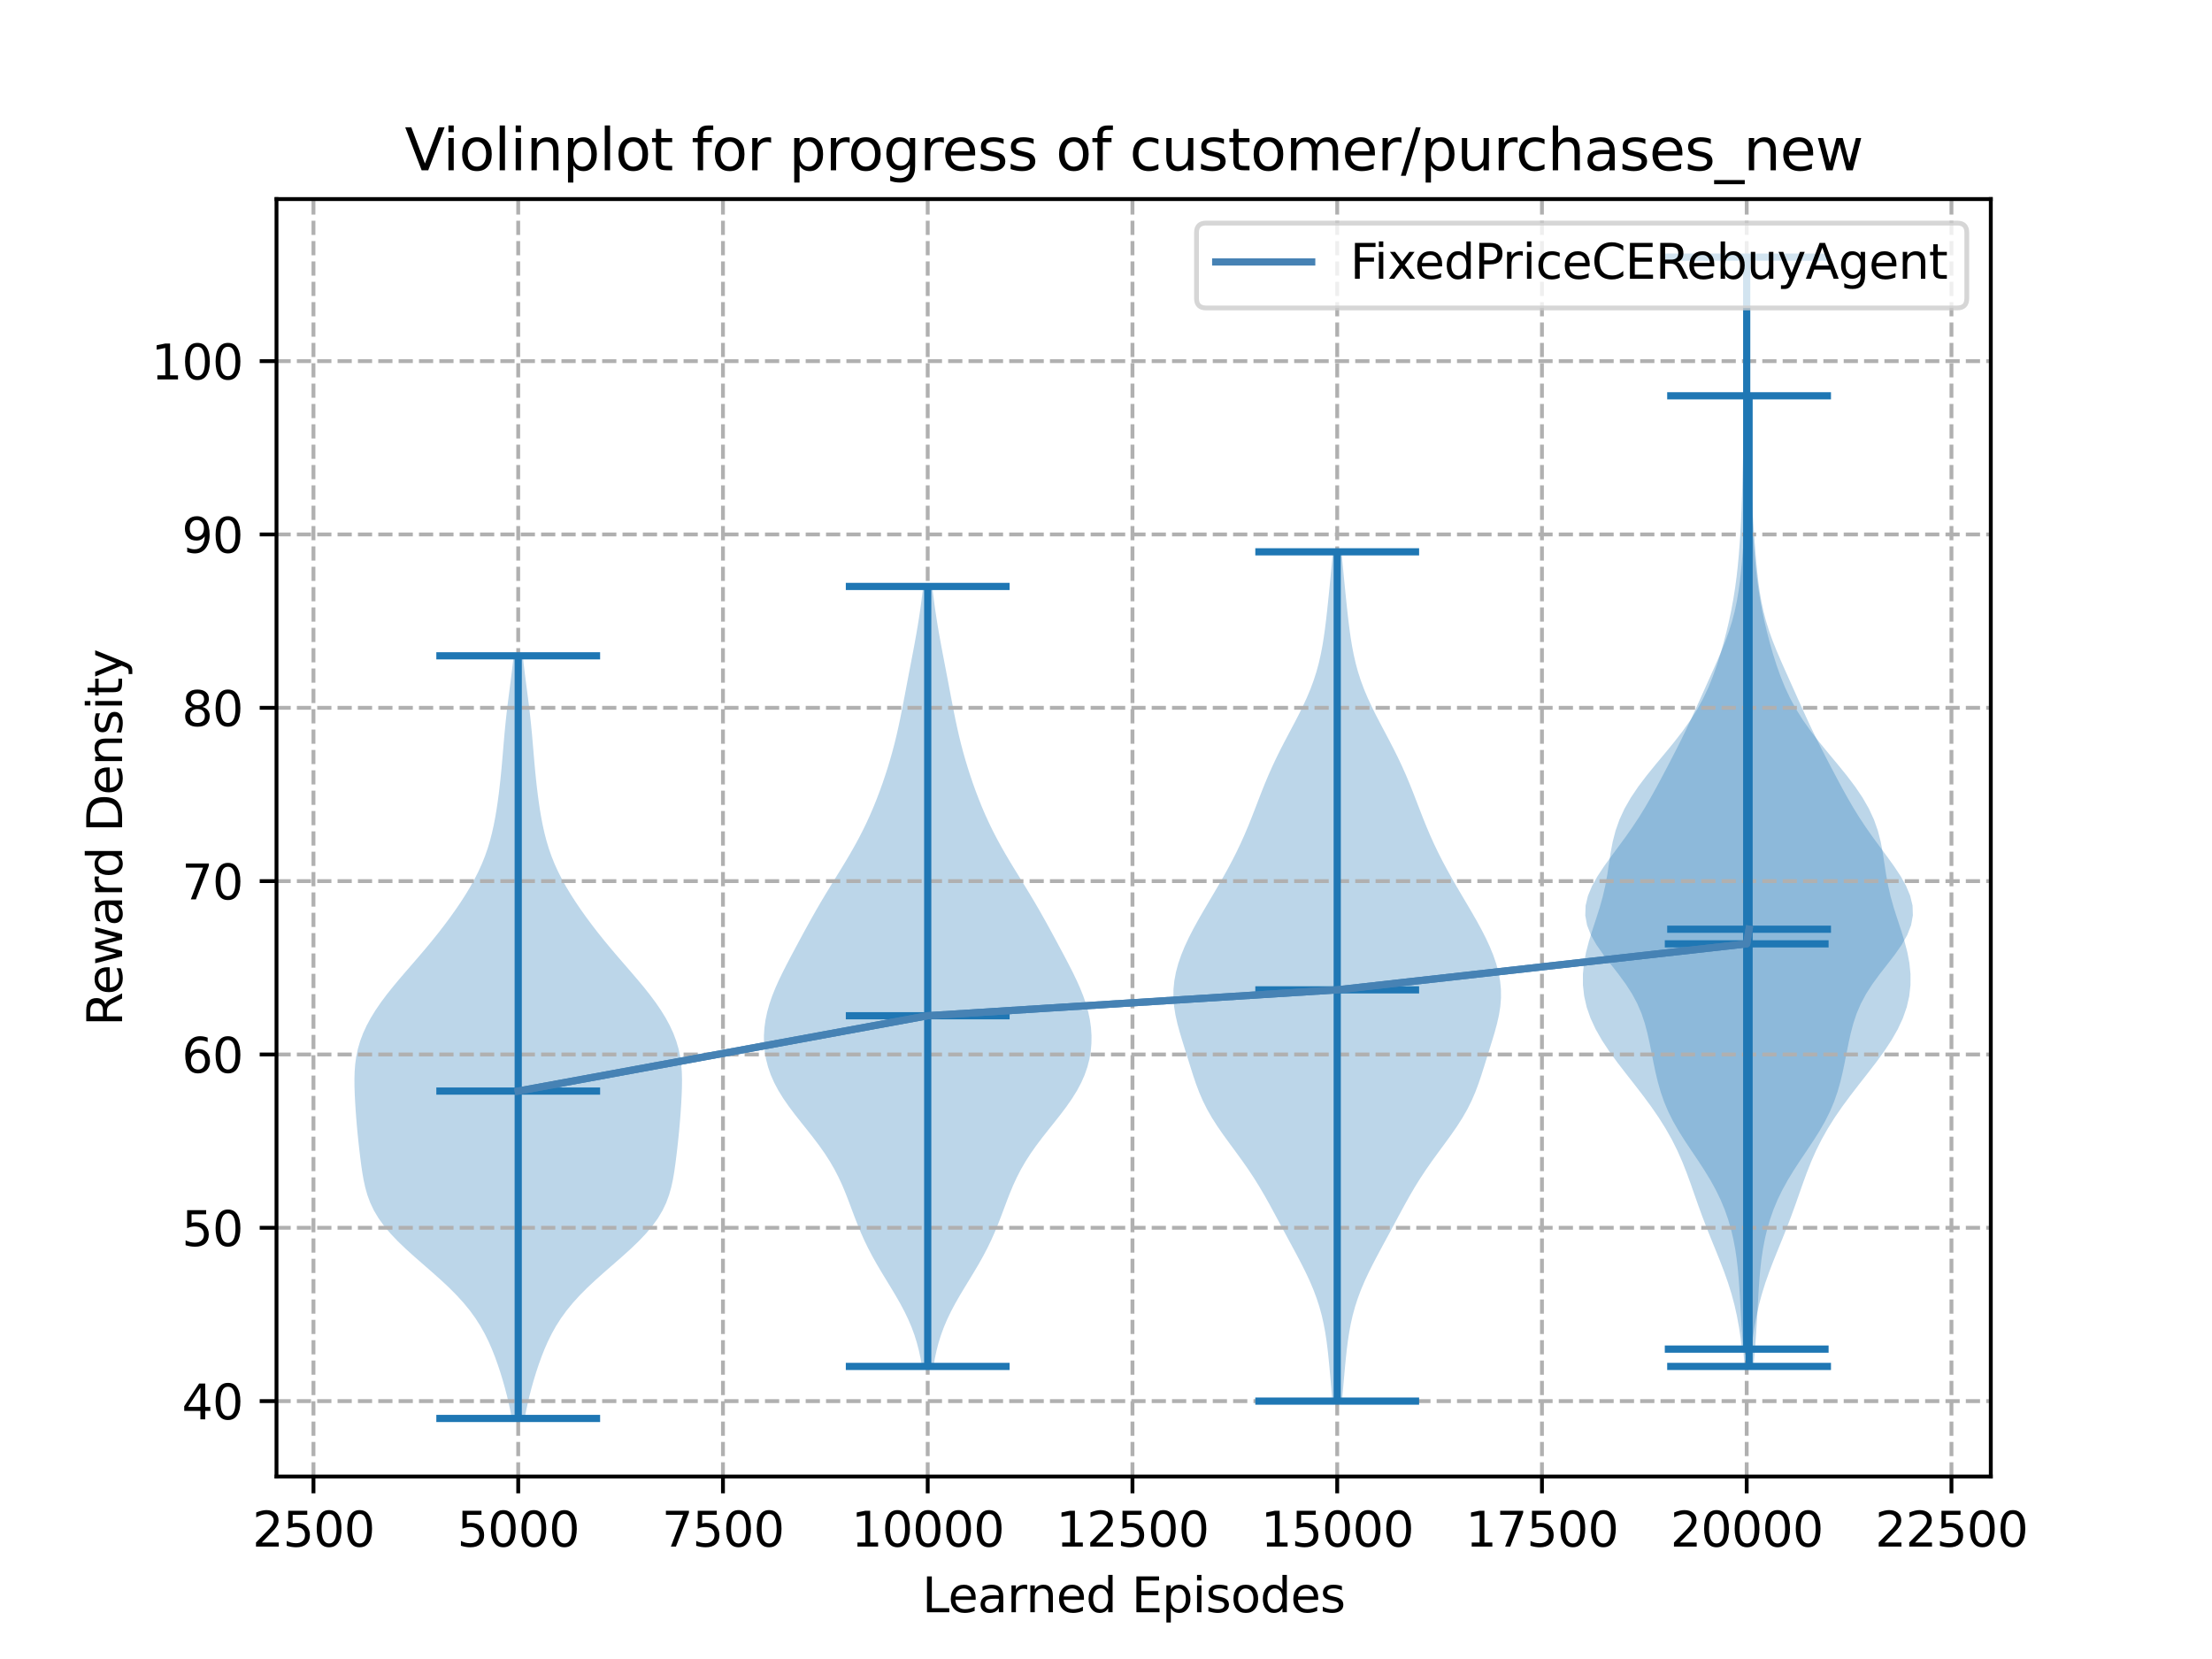 <?xml version="1.0" encoding="utf-8" standalone="no"?>
<!DOCTYPE svg PUBLIC "-//W3C//DTD SVG 1.1//EN"
  "http://www.w3.org/Graphics/SVG/1.1/DTD/svg11.dtd">
<svg xmlns:xlink="http://www.w3.org/1999/xlink" width="460.8pt" height="345.6pt" viewBox="0 0 460.8 345.6" xmlns="http://www.w3.org/2000/svg" version="1.1">
 <defs>
  <style type="text/css">*{stroke-linejoin: round; stroke-linecap: butt}</style>
 </defs>
 <g id="figure_1">
  <g id="patch_1">
   <path d="M 0 345.6 
L 460.8 345.6 
L 460.8 0 
L 0 0 
z
" style="fill: #ffffff"/>
  </g>
  <g id="axes_1">
   <g id="patch_2">
    <path d="M 57.6 307.584 
L 414.72 307.584 
L 414.72 41.472 
L 57.6 41.472 
z
" style="fill: #ffffff"/>
   </g>
   <g id="PolyCollection_1">
    <path d="M 109.295 295.488 
L 106.615 295.488 
L 106.31 293.883 
L 105.966 292.278 
L 105.584 290.674 
L 105.164 289.069 
L 104.709 287.464 
L 104.217 285.859 
L 103.685 284.255 
L 103.107 282.65 
L 102.473 281.045 
L 101.767 279.44 
L 100.974 277.835 
L 100.074 276.231 
L 99.05 274.626 
L 97.887 273.021 
L 96.574 271.416 
L 95.113 269.812 
L 93.514 268.207 
L 91.797 266.602 
L 89.997 264.997 
L 88.156 263.392 
L 86.321 261.788 
L 84.544 260.183 
L 82.872 258.578 
L 81.346 256.973 
L 79.997 255.369 
L 78.844 253.764 
L 77.89 252.159 
L 77.128 250.554 
L 76.534 248.949 
L 76.08 247.345 
L 75.732 245.74 
L 75.456 244.135 
L 75.225 242.53 
L 75.021 240.926 
L 74.832 239.321 
L 74.654 237.716 
L 74.49 236.111 
L 74.34 234.507 
L 74.207 232.902 
L 74.089 231.297 
L 73.988 229.692 
L 73.905 228.087 
L 73.849 226.483 
L 73.833 224.878 
L 73.876 223.273 
L 73.998 221.668 
L 74.222 220.064 
L 74.563 218.459 
L 75.034 216.854 
L 75.639 215.249 
L 76.377 213.644 
L 77.246 212.04 
L 78.235 210.435 
L 79.335 208.83 
L 80.531 207.225 
L 81.808 205.621 
L 83.144 204.016 
L 84.519 202.411 
L 85.91 200.806 
L 87.296 199.201 
L 88.66 197.597 
L 89.99 195.992 
L 91.278 194.387 
L 92.52 192.782 
L 93.715 191.178 
L 94.86 189.573 
L 95.952 187.968 
L 96.986 186.363 
L 97.954 184.758 
L 98.848 183.154 
L 99.662 181.549 
L 100.39 179.944 
L 101.032 178.339 
L 101.591 176.735 
L 102.074 175.13 
L 102.489 173.525 
L 102.847 171.92 
L 103.157 170.315 
L 103.429 168.711 
L 103.67 167.106 
L 103.886 165.501 
L 104.08 163.896 
L 104.256 162.292 
L 104.417 160.687 
L 104.565 159.082 
L 104.704 157.477 
L 104.839 155.872 
L 104.974 154.268 
L 105.116 152.663 
L 105.269 151.058 
L 105.436 149.453 
L 105.619 147.849 
L 105.814 146.244 
L 106.019 144.639 
L 106.227 143.034 
L 106.435 141.429 
L 106.636 139.825 
L 106.827 138.22 
L 107.004 136.615 
L 108.906 136.615 
L 108.906 136.615 
L 109.083 138.22 
L 109.273 139.825 
L 109.475 141.429 
L 109.682 143.034 
L 109.891 144.639 
L 110.096 146.244 
L 110.291 147.849 
L 110.473 149.453 
L 110.64 151.058 
L 110.794 152.663 
L 110.936 154.268 
L 111.071 155.872 
L 111.206 157.477 
L 111.345 159.082 
L 111.493 160.687 
L 111.654 162.292 
L 111.83 163.896 
L 112.024 165.501 
L 112.24 167.106 
L 112.48 168.711 
L 112.752 170.315 
L 113.063 171.92 
L 113.42 173.525 
L 113.836 175.13 
L 114.318 176.735 
L 114.878 178.339 
L 115.52 179.944 
L 116.248 181.549 
L 117.062 183.154 
L 117.956 184.758 
L 118.924 186.363 
L 119.958 187.968 
L 121.05 189.573 
L 122.195 191.178 
L 123.389 192.782 
L 124.631 194.387 
L 125.919 195.992 
L 127.249 197.597 
L 128.614 199.201 
L 130 200.806 
L 131.391 202.411 
L 132.766 204.016 
L 134.102 205.621 
L 135.378 207.225 
L 136.575 208.83 
L 137.675 210.435 
L 138.664 212.04 
L 139.532 213.644 
L 140.271 215.249 
L 140.876 216.854 
L 141.346 218.459 
L 141.688 220.064 
L 141.911 221.668 
L 142.034 223.273 
L 142.077 224.878 
L 142.061 226.483 
L 142.005 228.087 
L 141.922 229.692 
L 141.82 231.297 
L 141.703 232.902 
L 141.569 234.507 
L 141.42 236.111 
L 141.255 237.716 
L 141.078 239.321 
L 140.889 240.926 
L 140.684 242.53 
L 140.454 244.135 
L 140.178 245.74 
L 139.829 247.345 
L 139.375 248.949 
L 138.782 250.554 
L 138.019 252.159 
L 137.066 253.764 
L 135.913 255.369 
L 134.564 256.973 
L 133.038 258.578 
L 131.366 260.183 
L 129.588 261.788 
L 127.754 263.392 
L 125.912 264.997 
L 124.112 266.602 
L 122.396 268.207 
L 120.796 269.812 
L 119.335 271.416 
L 118.023 273.021 
L 116.859 274.626 
L 115.835 276.231 
L 114.936 277.835 
L 114.142 279.44 
L 113.437 281.045 
L 112.802 282.65 
L 112.224 284.255 
L 111.692 285.859 
L 111.2 287.464 
L 110.745 289.069 
L 110.326 290.674 
L 109.944 292.278 
L 109.6 293.883 
L 109.295 295.488 
z
" clip-path="url(#pf402f68e9a)" style="fill: #1f77b4; fill-opacity: 0.3"/>
   </g>
   <g id="PolyCollection_2">
    <path d="M 194.449 284.656 
L 192.071 284.656 
L 191.781 283.015 
L 191.429 281.373 
L 191.001 279.732 
L 190.489 278.091 
L 189.884 276.45 
L 189.184 274.808 
L 188.392 273.167 
L 187.519 271.526 
L 186.58 269.885 
L 185.597 268.243 
L 184.596 266.602 
L 183.6 264.961 
L 182.633 263.32 
L 181.713 261.678 
L 180.852 260.037 
L 180.056 258.396 
L 179.323 256.755 
L 178.645 255.113 
L 178.008 253.472 
L 177.392 251.831 
L 176.778 250.19 
L 176.139 248.548 
L 175.453 246.907 
L 174.696 245.266 
L 173.849 243.625 
L 172.901 241.983 
L 171.848 240.342 
L 170.695 238.701 
L 169.459 237.06 
L 168.169 235.418 
L 166.857 233.777 
L 165.565 232.136 
L 164.331 230.495 
L 163.19 228.853 
L 162.172 227.212 
L 161.296 225.571 
L 160.571 223.93 
L 159.999 222.288 
L 159.578 220.647 
L 159.298 219.006 
L 159.154 217.365 
L 159.138 215.723 
L 159.246 214.082 
L 159.475 212.441 
L 159.821 210.8 
L 160.28 209.158 
L 160.843 207.517 
L 161.499 205.876 
L 162.231 204.235 
L 163.024 202.593 
L 163.858 200.952 
L 164.718 199.311 
L 165.592 197.67 
L 166.473 196.028 
L 167.361 194.387 
L 168.257 192.746 
L 169.168 191.105 
L 170.099 189.463 
L 171.054 187.822 
L 172.034 186.181 
L 173.034 184.54 
L 174.045 182.898 
L 175.057 181.257 
L 176.056 179.616 
L 177.03 177.975 
L 177.967 176.333 
L 178.862 174.692 
L 179.708 173.051 
L 180.505 171.41 
L 181.255 169.768 
L 181.959 168.127 
L 182.621 166.486 
L 183.246 164.845 
L 183.837 163.203 
L 184.395 161.562 
L 184.923 159.921 
L 185.419 158.28 
L 185.884 156.638 
L 186.318 154.997 
L 186.722 153.356 
L 187.098 151.715 
L 187.45 150.073 
L 187.784 148.432 
L 188.104 146.791 
L 188.418 145.15 
L 188.729 143.508 
L 189.04 141.867 
L 189.354 140.226 
L 189.67 138.585 
L 189.985 136.943 
L 190.296 135.302 
L 190.601 133.661 
L 190.895 132.02 
L 191.175 130.378 
L 191.44 128.737 
L 191.686 127.096 
L 191.914 125.455 
L 192.122 123.813 
L 192.31 122.172 
L 194.21 122.172 
L 194.21 122.172 
L 194.398 123.813 
L 194.606 125.455 
L 194.834 127.096 
L 195.08 128.737 
L 195.345 130.378 
L 195.625 132.02 
L 195.919 133.661 
L 196.224 135.302 
L 196.535 136.943 
L 196.85 138.585 
L 197.166 140.226 
L 197.48 141.867 
L 197.791 143.508 
L 198.102 145.15 
L 198.416 146.791 
L 198.736 148.432 
L 199.07 150.073 
L 199.422 151.715 
L 199.798 153.356 
L 200.202 154.997 
L 200.636 156.638 
L 201.101 158.28 
L 201.597 159.921 
L 202.125 161.562 
L 202.683 163.203 
L 203.274 164.845 
L 203.899 166.486 
L 204.561 168.127 
L 205.265 169.768 
L 206.015 171.41 
L 206.812 173.051 
L 207.658 174.692 
L 208.553 176.333 
L 209.49 177.975 
L 210.464 179.616 
L 211.463 181.257 
L 212.475 182.898 
L 213.486 184.54 
L 214.486 186.181 
L 215.466 187.822 
L 216.421 189.463 
L 217.352 191.105 
L 218.263 192.746 
L 219.159 194.387 
L 220.047 196.028 
L 220.928 197.67 
L 221.802 199.311 
L 222.662 200.952 
L 223.496 202.593 
L 224.289 204.235 
L 225.021 205.876 
L 225.677 207.517 
L 226.24 209.158 
L 226.699 210.8 
L 227.045 212.441 
L 227.274 214.082 
L 227.382 215.723 
L 227.366 217.365 
L 227.222 219.006 
L 226.942 220.647 
L 226.521 222.288 
L 225.949 223.93 
L 225.224 225.571 
L 224.348 227.212 
L 223.33 228.853 
L 222.189 230.495 
L 220.955 232.136 
L 219.663 233.777 
L 218.351 235.418 
L 217.061 237.06 
L 215.825 238.701 
L 214.672 240.342 
L 213.619 241.983 
L 212.671 243.625 
L 211.824 245.266 
L 211.067 246.907 
L 210.381 248.548 
L 209.742 250.19 
L 209.128 251.831 
L 208.512 253.472 
L 207.875 255.113 
L 207.197 256.755 
L 206.464 258.396 
L 205.668 260.037 
L 204.808 261.678 
L 203.888 263.32 
L 202.92 264.961 
L 201.925 266.602 
L 200.923 268.243 
L 199.94 269.885 
L 199.001 271.526 
L 198.128 273.167 
L 197.336 274.808 
L 196.636 276.45 
L 196.031 278.091 
L 195.519 279.732 
L 195.092 281.373 
L 194.739 283.015 
L 194.449 284.656 
z
" clip-path="url(#pf402f68e9a)" style="fill: #1f77b4; fill-opacity: 0.3"/>
   </g>
   <g id="PolyCollection_3">
    <path d="M 279.565 291.877 
L 277.565 291.877 
L 277.412 290.09 
L 277.257 288.303 
L 277.099 286.516 
L 276.937 284.729 
L 276.764 282.942 
L 276.571 281.154 
L 276.345 279.367 
L 276.074 277.58 
L 275.742 275.793 
L 275.338 274.006 
L 274.849 272.219 
L 274.269 270.432 
L 273.597 268.644 
L 272.838 266.857 
L 272.004 265.07 
L 271.11 263.283 
L 270.174 261.496 
L 269.215 259.709 
L 268.249 257.922 
L 267.285 256.135 
L 266.326 254.347 
L 265.366 252.56 
L 264.393 250.773 
L 263.391 248.986 
L 262.341 247.199 
L 261.229 245.412 
L 260.047 243.625 
L 258.798 241.837 
L 257.501 240.05 
L 256.184 238.263 
L 254.885 236.476 
L 253.644 234.689 
L 252.498 232.902 
L 251.473 231.115 
L 250.578 229.327 
L 249.806 227.54 
L 249.134 225.753 
L 248.531 223.966 
L 247.965 222.179 
L 247.408 220.392 
L 246.85 218.605 
L 246.294 216.817 
L 245.758 215.03 
L 245.272 213.243 
L 244.871 211.456 
L 244.586 209.669 
L 244.443 207.882 
L 244.458 206.095 
L 244.635 204.308 
L 244.969 202.52 
L 245.452 200.733 
L 246.067 198.946 
L 246.8 197.159 
L 247.632 195.372 
L 248.546 193.585 
L 249.524 191.798 
L 250.547 190.01 
L 251.596 188.223 
L 252.654 186.436 
L 253.704 184.649 
L 254.733 182.862 
L 255.728 181.075 
L 256.682 179.288 
L 257.587 177.5 
L 258.44 175.713 
L 259.243 173.926 
L 260 172.139 
L 260.72 170.352 
L 261.416 168.565 
L 262.102 166.778 
L 262.796 164.991 
L 263.512 163.203 
L 264.264 161.416 
L 265.059 159.629 
L 265.902 157.842 
L 266.789 156.055 
L 267.712 154.268 
L 268.656 152.481 
L 269.602 150.693 
L 270.529 148.906 
L 271.415 147.119 
L 272.24 145.332 
L 272.989 143.545 
L 273.652 141.758 
L 274.227 139.971 
L 274.715 138.183 
L 275.125 136.396 
L 275.47 134.609 
L 275.761 132.822 
L 276.012 131.035 
L 276.235 129.248 
L 276.438 127.461 
L 276.628 125.674 
L 276.811 123.886 
L 276.99 122.099 
L 277.165 120.312 
L 277.337 118.525 
L 277.504 116.738 
L 277.664 114.951 
L 279.467 114.951 
L 279.467 114.951 
L 279.626 116.738 
L 279.793 118.525 
L 279.965 120.312 
L 280.14 122.099 
L 280.319 123.886 
L 280.502 125.674 
L 280.693 127.461 
L 280.896 129.248 
L 281.118 131.035 
L 281.369 132.822 
L 281.661 134.609 
L 282.005 136.396 
L 282.416 138.183 
L 282.904 139.971 
L 283.478 141.758 
L 284.141 143.545 
L 284.89 145.332 
L 285.716 147.119 
L 286.602 148.906 
L 287.529 150.693 
L 288.475 152.481 
L 289.418 154.268 
L 290.341 156.055 
L 291.228 157.842 
L 292.071 159.629 
L 292.867 161.416 
L 293.619 163.203 
L 294.335 164.991 
L 295.028 166.778 
L 295.715 168.565 
L 296.41 170.352 
L 297.13 172.139 
L 297.887 173.926 
L 298.69 175.713 
L 299.544 177.5 
L 300.449 179.288 
L 301.402 181.075 
L 302.398 182.862 
L 303.426 184.649 
L 304.476 186.436 
L 305.534 188.223 
L 306.583 190.01 
L 307.606 191.798 
L 308.584 193.585 
L 309.498 195.372 
L 310.331 197.159 
L 311.063 198.946 
L 311.679 200.733 
L 312.161 202.52 
L 312.496 204.308 
L 312.673 206.095 
L 312.687 207.882 
L 312.545 209.669 
L 312.26 211.456 
L 311.858 213.243 
L 311.372 215.03 
L 310.836 216.817 
L 310.28 218.605 
L 309.722 220.392 
L 309.166 222.179 
L 308.599 223.966 
L 307.996 225.753 
L 307.324 227.54 
L 306.552 229.327 
L 305.657 231.115 
L 304.632 232.902 
L 303.487 234.689 
L 302.246 236.476 
L 300.946 238.263 
L 299.629 240.05 
L 298.332 241.837 
L 297.084 243.625 
L 295.902 245.412 
L 294.789 247.199 
L 293.739 248.986 
L 292.737 250.773 
L 291.764 252.56 
L 290.805 254.347 
L 289.845 256.135 
L 288.881 257.922 
L 287.915 259.709 
L 286.956 261.496 
L 286.021 263.283 
L 285.126 265.07 
L 284.292 266.857 
L 283.533 268.644 
L 282.862 270.432 
L 282.282 272.219 
L 281.793 274.006 
L 281.388 275.793 
L 281.057 277.58 
L 280.785 279.367 
L 280.56 281.154 
L 280.366 282.942 
L 280.193 284.729 
L 280.031 286.516 
L 279.874 288.303 
L 279.719 290.09 
L 279.565 291.877 
z
" clip-path="url(#pf402f68e9a)" style="fill: #1f77b4; fill-opacity: 0.3"/>
   </g>
   <g id="PolyCollection_4">
    <path d="M 364.854 281.045 
L 362.887 281.045 
L 362.605 278.747 
L 362.259 276.45 
L 361.836 274.152 
L 361.322 271.854 
L 360.707 269.556 
L 359.991 267.259 
L 359.183 264.961 
L 358.302 262.663 
L 357.377 260.365 
L 356.44 258.068 
L 355.522 255.77 
L 354.641 253.472 
L 353.803 251.174 
L 352.994 248.877 
L 352.188 246.579 
L 351.349 244.281 
L 350.438 241.983 
L 349.421 239.686 
L 348.271 237.388 
L 346.974 235.09 
L 345.529 232.792 
L 343.946 230.495 
L 342.249 228.197 
L 340.477 225.899 
L 338.677 223.601 
L 336.909 221.304 
L 335.234 219.006 
L 333.715 216.708 
L 332.403 214.41 
L 331.337 212.113 
L 330.537 209.815 
L 330.011 207.517 
L 329.753 205.219 
L 329.748 202.922 
L 329.978 200.624 
L 330.414 198.326 
L 331.015 196.028 
L 331.728 193.731 
L 332.486 191.433 
L 333.219 189.135 
L 333.868 186.837 
L 334.401 184.54 
L 334.822 182.242 
L 335.173 179.944 
L 335.523 177.646 
L 335.955 175.349 
L 336.547 173.051 
L 337.357 170.753 
L 338.418 168.455 
L 339.735 166.158 
L 341.286 163.86 
L 343.025 161.562 
L 344.889 159.264 
L 346.804 156.967 
L 348.69 154.669 
L 350.477 152.371 
L 352.11 150.073 
L 353.557 147.776 
L 354.813 145.478 
L 355.894 143.18 
L 356.826 140.882 
L 357.644 138.585 
L 358.374 136.287 
L 359.035 133.989 
L 359.637 131.691 
L 360.18 129.394 
L 360.663 127.096 
L 361.086 124.798 
L 361.448 122.5 
L 361.755 120.203 
L 362.012 117.905 
L 362.227 115.607 
L 362.407 113.309 
L 362.556 111.012 
L 362.678 108.714 
L 362.779 106.416 
L 362.862 104.118 
L 362.932 101.821 
L 362.995 99.523 
L 363.055 97.225 
L 363.114 94.927 
L 363.173 92.63 
L 363.234 90.332 
L 363.295 88.034 
L 363.357 85.736 
L 363.419 83.439 
L 363.481 81.141 
L 363.541 78.843 
L 363.597 76.545 
L 363.646 74.248 
L 363.683 71.95 
L 363.706 69.652 
L 363.715 67.354 
L 363.709 65.057 
L 363.692 62.759 
L 363.669 60.461 
L 363.647 58.163 
L 363.632 55.866 
L 363.627 53.568 
L 364.114 53.568 
L 364.114 53.568 
L 364.109 55.866 
L 364.093 58.163 
L 364.071 60.461 
L 364.049 62.759 
L 364.032 65.057 
L 364.026 67.354 
L 364.034 69.652 
L 364.058 71.95 
L 364.095 74.248 
L 364.144 76.545 
L 364.2 78.843 
L 364.26 81.141 
L 364.322 83.439 
L 364.384 85.736 
L 364.446 88.034 
L 364.507 90.332 
L 364.568 92.63 
L 364.627 94.927 
L 364.686 97.225 
L 364.746 99.523 
L 364.809 101.821 
L 364.879 104.118 
L 364.962 106.416 
L 365.063 108.714 
L 365.185 111.012 
L 365.334 113.309 
L 365.514 115.607 
L 365.729 117.905 
L 365.986 120.203 
L 366.293 122.5 
L 366.655 124.798 
L 367.077 127.096 
L 367.561 129.394 
L 368.104 131.691 
L 368.705 133.989 
L 369.367 136.287 
L 370.097 138.585 
L 370.914 140.882 
L 371.847 143.18 
L 372.927 145.478 
L 374.183 147.776 
L 375.631 150.073 
L 377.264 152.371 
L 379.051 154.669 
L 380.937 156.967 
L 382.852 159.264 
L 384.716 161.562 
L 386.455 163.86 
L 388.005 166.158 
L 389.322 168.455 
L 390.384 170.753 
L 391.194 173.051 
L 391.786 175.349 
L 392.218 177.646 
L 392.568 179.944 
L 392.918 182.242 
L 393.339 184.54 
L 393.873 186.837 
L 394.522 189.135 
L 395.255 191.433 
L 396.013 193.731 
L 396.726 196.028 
L 397.327 198.326 
L 397.763 200.624 
L 397.993 202.922 
L 397.988 205.219 
L 397.73 207.517 
L 397.204 209.815 
L 396.404 212.113 
L 395.337 214.41 
L 394.026 216.708 
L 392.506 219.006 
L 390.832 221.304 
L 389.064 223.601 
L 387.264 225.899 
L 385.492 228.197 
L 383.795 230.495 
L 382.212 232.792 
L 380.767 235.09 
L 379.47 237.388 
L 378.32 239.686 
L 377.303 241.983 
L 376.392 244.281 
L 375.553 246.579 
L 374.747 248.877 
L 373.938 251.174 
L 373.099 253.472 
L 372.219 255.77 
L 371.3 258.068 
L 370.364 260.365 
L 369.439 262.663 
L 368.558 264.961 
L 367.749 267.259 
L 367.034 269.556 
L 366.419 271.854 
L 365.905 274.152 
L 365.482 276.45 
L 365.136 278.747 
L 364.854 281.045 
z
" clip-path="url(#pf402f68e9a)" style="fill: #1f77b4; fill-opacity: 0.3"/>
   </g>
   <g id="PolyCollection_5">
    <path d="M 365.286 284.656 
L 363.444 284.656 
L 363.272 282.613 
L 363.105 280.571 
L 362.951 278.528 
L 362.813 276.486 
L 362.69 274.444 
L 362.576 272.401 
L 362.464 270.359 
L 362.34 268.316 
L 362.193 266.274 
L 362.008 264.231 
L 361.77 262.189 
L 361.465 260.146 
L 361.078 258.104 
L 360.594 256.062 
L 360 254.019 
L 359.281 251.977 
L 358.429 249.934 
L 357.437 247.892 
L 356.312 245.849 
L 355.068 243.807 
L 353.737 241.764 
L 352.364 239.722 
L 351.003 237.68 
L 349.712 235.637 
L 348.539 233.595 
L 347.517 231.552 
L 346.657 229.51 
L 345.948 227.467 
L 345.364 225.425 
L 344.874 223.382 
L 344.444 221.34 
L 344.041 219.298 
L 343.633 217.255 
L 343.18 215.213 
L 342.638 213.17 
L 341.954 211.128 
L 341.081 209.085 
L 339.986 207.043 
L 338.672 205.001 
L 337.177 202.958 
L 335.585 200.916 
L 334.01 198.873 
L 332.579 196.831 
L 331.416 194.788 
L 330.617 192.746 
L 330.243 190.703 
L 330.31 188.661 
L 330.796 186.619 
L 331.647 184.576 
L 332.788 182.534 
L 334.135 180.491 
L 335.605 178.449 
L 337.121 176.406 
L 338.619 174.364 
L 340.055 172.321 
L 341.406 170.279 
L 342.668 168.237 
L 343.853 166.194 
L 344.984 164.152 
L 346.082 162.109 
L 347.161 160.067 
L 348.228 158.024 
L 349.278 155.982 
L 350.303 153.939 
L 351.297 151.897 
L 352.258 149.855 
L 353.191 147.812 
L 354.109 145.77 
L 355.023 143.727 
L 355.939 141.685 
L 356.856 139.642 
L 357.76 137.6 
L 358.632 135.557 
L 359.447 133.515 
L 360.182 131.473 
L 360.82 129.43 
L 361.357 127.388 
L 361.795 125.345 
L 362.147 123.303 
L 362.43 121.26 
L 362.661 119.218 
L 362.857 117.175 
L 363.03 115.133 
L 363.189 113.091 
L 363.337 111.048 
L 363.476 109.006 
L 363.606 106.963 
L 363.724 104.921 
L 363.83 102.878 
L 363.921 100.836 
L 363.997 98.794 
L 364.055 96.751 
L 364.096 94.709 
L 364.12 92.666 
L 364.131 90.624 
L 364.133 88.581 
L 364.13 86.539 
L 364.129 84.496 
L 364.132 82.454 
L 364.598 82.454 
L 364.598 82.454 
L 364.602 84.496 
L 364.6 86.539 
L 364.598 88.581 
L 364.599 90.624 
L 364.61 92.666 
L 364.635 94.709 
L 364.675 96.751 
L 364.734 98.794 
L 364.809 100.836 
L 364.901 102.878 
L 365.006 104.921 
L 365.125 106.963 
L 365.254 109.006 
L 365.393 111.048 
L 365.541 113.091 
L 365.7 115.133 
L 365.873 117.175 
L 366.069 119.218 
L 366.301 121.26 
L 366.583 123.303 
L 366.935 125.345 
L 367.373 127.388 
L 367.91 129.43 
L 368.549 131.473 
L 369.284 133.515 
L 370.098 135.557 
L 370.97 137.6 
L 371.875 139.642 
L 372.791 141.685 
L 373.708 143.727 
L 374.621 145.77 
L 375.539 147.812 
L 376.473 149.855 
L 377.433 151.897 
L 378.427 153.939 
L 379.452 155.982 
L 380.502 158.024 
L 381.569 160.067 
L 382.649 162.109 
L 383.746 164.152 
L 384.877 166.194 
L 386.063 168.237 
L 387.325 170.279 
L 388.675 172.321 
L 390.111 174.364 
L 391.609 176.406 
L 393.125 178.449 
L 394.595 180.491 
L 395.943 182.534 
L 397.084 184.576 
L 397.934 186.619 
L 398.42 188.661 
L 398.487 190.703 
L 398.113 192.746 
L 397.315 194.788 
L 396.152 196.831 
L 394.721 198.873 
L 393.145 200.916 
L 391.553 202.958 
L 390.059 205.001 
L 388.744 207.043 
L 387.65 209.085 
L 386.776 211.128 
L 386.092 213.17 
L 385.55 215.213 
L 385.098 217.255 
L 384.689 219.298 
L 384.286 221.34 
L 383.856 223.382 
L 383.366 225.425 
L 382.783 227.467 
L 382.073 229.51 
L 381.213 231.552 
L 380.191 233.595 
L 379.019 235.637 
L 377.727 237.68 
L 376.367 239.722 
L 374.994 241.764 
L 373.663 243.807 
L 372.419 245.849 
L 371.293 247.892 
L 370.302 249.934 
L 369.449 251.977 
L 368.731 254.019 
L 368.136 256.062 
L 367.653 258.104 
L 367.266 260.146 
L 366.961 262.189 
L 366.723 264.231 
L 366.537 266.274 
L 366.39 268.316 
L 366.267 270.359 
L 366.154 272.401 
L 366.041 274.444 
L 365.917 276.486 
L 365.779 278.528 
L 365.625 280.571 
L 365.459 282.613 
L 365.286 284.656 
z
" clip-path="url(#pf402f68e9a)" style="fill: #1f77b4; fill-opacity: 0.3"/>
   </g>
   <g id="matplotlib.axis_1">
    <g id="xtick_1">
     <g id="line2d_1">
      <path d="M 65.302 307.584 
L 65.302 41.472 
" clip-path="url(#pf402f68e9a)" style="fill: none; stroke-dasharray: 2.96,1.28; stroke-dashoffset: 0; stroke: #b0b0b0; stroke-width: 0.8"/>
     </g>
     <g id="line2d_2">
      <defs>
       <path id="mdcbbdf3485" d="M 0 0 
L 0 3.5 
" style="stroke: #000000; stroke-width: 0.8"/>
      </defs>
      <g>
       <use xlink:href="#mdcbbdf3485" x="65.302" y="307.584" style="stroke: #000000; stroke-width: 0.8"/>
      </g>
     </g>
     <g id="text_1">
      <!-- 2500 -->
      <g transform="translate(52.577 322.182)scale(0.1 -0.1)">
       <defs>
        <path id="DejaVuSans-32" d="M 1228 531 
L 3431 531 
L 3431 0 
L 469 0 
L 469 531 
Q 828 903 1448 1529 
Q 2069 2156 2228 2338 
Q 2531 2678 2651 2914 
Q 2772 3150 2772 3378 
Q 2772 3750 2511 3984 
Q 2250 4219 1831 4219 
Q 1534 4219 1204 4116 
Q 875 4013 500 3803 
L 500 4441 
Q 881 4594 1212 4672 
Q 1544 4750 1819 4750 
Q 2544 4750 2975 4387 
Q 3406 4025 3406 3419 
Q 3406 3131 3298 2873 
Q 3191 2616 2906 2266 
Q 2828 2175 2409 1742 
Q 1991 1309 1228 531 
z
" transform="scale(0.016)"/>
        <path id="DejaVuSans-35" d="M 691 4666 
L 3169 4666 
L 3169 4134 
L 1269 4134 
L 1269 2991 
Q 1406 3038 1543 3061 
Q 1681 3084 1819 3084 
Q 2600 3084 3056 2656 
Q 3513 2228 3513 1497 
Q 3513 744 3044 326 
Q 2575 -91 1722 -91 
Q 1428 -91 1123 -41 
Q 819 9 494 109 
L 494 744 
Q 775 591 1075 516 
Q 1375 441 1709 441 
Q 2250 441 2565 725 
Q 2881 1009 2881 1497 
Q 2881 1984 2565 2268 
Q 2250 2553 1709 2553 
Q 1456 2553 1204 2497 
Q 953 2441 691 2322 
L 691 4666 
z
" transform="scale(0.016)"/>
        <path id="DejaVuSans-30" d="M 2034 4250 
Q 1547 4250 1301 3770 
Q 1056 3291 1056 2328 
Q 1056 1369 1301 889 
Q 1547 409 2034 409 
Q 2525 409 2770 889 
Q 3016 1369 3016 2328 
Q 3016 3291 2770 3770 
Q 2525 4250 2034 4250 
z
M 2034 4750 
Q 2819 4750 3233 4129 
Q 3647 3509 3647 2328 
Q 3647 1150 3233 529 
Q 2819 -91 2034 -91 
Q 1250 -91 836 529 
Q 422 1150 422 2328 
Q 422 3509 836 4129 
Q 1250 4750 2034 4750 
z
" transform="scale(0.016)"/>
       </defs>
       <use xlink:href="#DejaVuSans-32"/>
       <use xlink:href="#DejaVuSans-35" x="63.623"/>
       <use xlink:href="#DejaVuSans-30" x="127.246"/>
       <use xlink:href="#DejaVuSans-30" x="190.869"/>
      </g>
     </g>
    </g>
    <g id="xtick_2">
     <g id="line2d_3">
      <path d="M 107.955 307.584 
L 107.955 41.472 
" clip-path="url(#pf402f68e9a)" style="fill: none; stroke-dasharray: 2.96,1.28; stroke-dashoffset: 0; stroke: #b0b0b0; stroke-width: 0.8"/>
     </g>
     <g id="line2d_4">
      <g>
       <use xlink:href="#mdcbbdf3485" x="107.955" y="307.584" style="stroke: #000000; stroke-width: 0.8"/>
      </g>
     </g>
     <g id="text_2">
      <!-- 5000 -->
      <g transform="translate(95.23 322.182)scale(0.1 -0.1)">
       <use xlink:href="#DejaVuSans-35"/>
       <use xlink:href="#DejaVuSans-30" x="63.623"/>
       <use xlink:href="#DejaVuSans-30" x="127.246"/>
       <use xlink:href="#DejaVuSans-30" x="190.869"/>
      </g>
     </g>
    </g>
    <g id="xtick_3">
     <g id="line2d_5">
      <path d="M 150.607 307.584 
L 150.607 41.472 
" clip-path="url(#pf402f68e9a)" style="fill: none; stroke-dasharray: 2.96,1.28; stroke-dashoffset: 0; stroke: #b0b0b0; stroke-width: 0.8"/>
     </g>
     <g id="line2d_6">
      <g>
       <use xlink:href="#mdcbbdf3485" x="150.607" y="307.584" style="stroke: #000000; stroke-width: 0.8"/>
      </g>
     </g>
     <g id="text_3">
      <!-- 7500 -->
      <g transform="translate(137.882 322.182)scale(0.1 -0.1)">
       <defs>
        <path id="DejaVuSans-37" d="M 525 4666 
L 3525 4666 
L 3525 4397 
L 1831 0 
L 1172 0 
L 2766 4134 
L 525 4134 
L 525 4666 
z
" transform="scale(0.016)"/>
       </defs>
       <use xlink:href="#DejaVuSans-37"/>
       <use xlink:href="#DejaVuSans-35" x="63.623"/>
       <use xlink:href="#DejaVuSans-30" x="127.246"/>
       <use xlink:href="#DejaVuSans-30" x="190.869"/>
      </g>
     </g>
    </g>
    <g id="xtick_4">
     <g id="line2d_7">
      <path d="M 193.26 307.584 
L 193.26 41.472 
" clip-path="url(#pf402f68e9a)" style="fill: none; stroke-dasharray: 2.96,1.28; stroke-dashoffset: 0; stroke: #b0b0b0; stroke-width: 0.8"/>
     </g>
     <g id="line2d_8">
      <g>
       <use xlink:href="#mdcbbdf3485" x="193.26" y="307.584" style="stroke: #000000; stroke-width: 0.8"/>
      </g>
     </g>
     <g id="text_4">
      <!-- 10000 -->
      <g transform="translate(177.354 322.182)scale(0.1 -0.1)">
       <defs>
        <path id="DejaVuSans-31" d="M 794 531 
L 1825 531 
L 1825 4091 
L 703 3866 
L 703 4441 
L 1819 4666 
L 2450 4666 
L 2450 531 
L 3481 531 
L 3481 0 
L 794 0 
L 794 531 
z
" transform="scale(0.016)"/>
       </defs>
       <use xlink:href="#DejaVuSans-31"/>
       <use xlink:href="#DejaVuSans-30" x="63.623"/>
       <use xlink:href="#DejaVuSans-30" x="127.246"/>
       <use xlink:href="#DejaVuSans-30" x="190.869"/>
       <use xlink:href="#DejaVuSans-30" x="254.492"/>
      </g>
     </g>
    </g>
    <g id="xtick_5">
     <g id="line2d_9">
      <path d="M 235.913 307.584 
L 235.913 41.472 
" clip-path="url(#pf402f68e9a)" style="fill: none; stroke-dasharray: 2.96,1.28; stroke-dashoffset: 0; stroke: #b0b0b0; stroke-width: 0.8"/>
     </g>
     <g id="line2d_10">
      <g>
       <use xlink:href="#mdcbbdf3485" x="235.913" y="307.584" style="stroke: #000000; stroke-width: 0.8"/>
      </g>
     </g>
     <g id="text_5">
      <!-- 12500 -->
      <g transform="translate(220.006 322.182)scale(0.1 -0.1)">
       <use xlink:href="#DejaVuSans-31"/>
       <use xlink:href="#DejaVuSans-32" x="63.623"/>
       <use xlink:href="#DejaVuSans-35" x="127.246"/>
       <use xlink:href="#DejaVuSans-30" x="190.869"/>
       <use xlink:href="#DejaVuSans-30" x="254.492"/>
      </g>
     </g>
    </g>
    <g id="xtick_6">
     <g id="line2d_11">
      <path d="M 278.565 307.584 
L 278.565 41.472 
" clip-path="url(#pf402f68e9a)" style="fill: none; stroke-dasharray: 2.96,1.28; stroke-dashoffset: 0; stroke: #b0b0b0; stroke-width: 0.8"/>
     </g>
     <g id="line2d_12">
      <g>
       <use xlink:href="#mdcbbdf3485" x="278.565" y="307.584" style="stroke: #000000; stroke-width: 0.8"/>
      </g>
     </g>
     <g id="text_6">
      <!-- 15000 -->
      <g transform="translate(262.659 322.182)scale(0.1 -0.1)">
       <use xlink:href="#DejaVuSans-31"/>
       <use xlink:href="#DejaVuSans-35" x="63.623"/>
       <use xlink:href="#DejaVuSans-30" x="127.246"/>
       <use xlink:href="#DejaVuSans-30" x="190.869"/>
       <use xlink:href="#DejaVuSans-30" x="254.492"/>
      </g>
     </g>
    </g>
    <g id="xtick_7">
     <g id="line2d_13">
      <path d="M 321.218 307.584 
L 321.218 41.472 
" clip-path="url(#pf402f68e9a)" style="fill: none; stroke-dasharray: 2.96,1.28; stroke-dashoffset: 0; stroke: #b0b0b0; stroke-width: 0.8"/>
     </g>
     <g id="line2d_14">
      <g>
       <use xlink:href="#mdcbbdf3485" x="321.218" y="307.584" style="stroke: #000000; stroke-width: 0.8"/>
      </g>
     </g>
     <g id="text_7">
      <!-- 17500 -->
      <g transform="translate(305.312 322.182)scale(0.1 -0.1)">
       <use xlink:href="#DejaVuSans-31"/>
       <use xlink:href="#DejaVuSans-37" x="63.623"/>
       <use xlink:href="#DejaVuSans-35" x="127.246"/>
       <use xlink:href="#DejaVuSans-30" x="190.869"/>
       <use xlink:href="#DejaVuSans-30" x="254.492"/>
      </g>
     </g>
    </g>
    <g id="xtick_8">
     <g id="line2d_15">
      <path d="M 363.87 307.584 
L 363.87 41.472 
" clip-path="url(#pf402f68e9a)" style="fill: none; stroke-dasharray: 2.96,1.28; stroke-dashoffset: 0; stroke: #b0b0b0; stroke-width: 0.8"/>
     </g>
     <g id="line2d_16">
      <g>
       <use xlink:href="#mdcbbdf3485" x="363.87" y="307.584" style="stroke: #000000; stroke-width: 0.8"/>
      </g>
     </g>
     <g id="text_8">
      <!-- 20000 -->
      <g transform="translate(347.964 322.182)scale(0.1 -0.1)">
       <use xlink:href="#DejaVuSans-32"/>
       <use xlink:href="#DejaVuSans-30" x="63.623"/>
       <use xlink:href="#DejaVuSans-30" x="127.246"/>
       <use xlink:href="#DejaVuSans-30" x="190.869"/>
       <use xlink:href="#DejaVuSans-30" x="254.492"/>
      </g>
     </g>
    </g>
    <g id="xtick_9">
     <g id="line2d_17">
      <path d="M 406.523 307.584 
L 406.523 41.472 
" clip-path="url(#pf402f68e9a)" style="fill: none; stroke-dasharray: 2.96,1.28; stroke-dashoffset: 0; stroke: #b0b0b0; stroke-width: 0.8"/>
     </g>
     <g id="line2d_18">
      <g>
       <use xlink:href="#mdcbbdf3485" x="406.523" y="307.584" style="stroke: #000000; stroke-width: 0.8"/>
      </g>
     </g>
     <g id="text_9">
      <!-- 22500 -->
      <g transform="translate(390.617 322.182)scale(0.1 -0.1)">
       <use xlink:href="#DejaVuSans-32"/>
       <use xlink:href="#DejaVuSans-32" x="63.623"/>
       <use xlink:href="#DejaVuSans-35" x="127.246"/>
       <use xlink:href="#DejaVuSans-30" x="190.869"/>
       <use xlink:href="#DejaVuSans-30" x="254.492"/>
      </g>
     </g>
    </g>
    <g id="text_10">
     <!-- Learned Episodes -->
     <g transform="translate(192.102 335.861)scale(0.1 -0.1)">
      <defs>
       <path id="DejaVuSans-4c" d="M 628 4666 
L 1259 4666 
L 1259 531 
L 3531 531 
L 3531 0 
L 628 0 
L 628 4666 
z
" transform="scale(0.016)"/>
       <path id="DejaVuSans-65" d="M 3597 1894 
L 3597 1613 
L 953 1613 
Q 991 1019 1311 708 
Q 1631 397 2203 397 
Q 2534 397 2845 478 
Q 3156 559 3463 722 
L 3463 178 
Q 3153 47 2828 -22 
Q 2503 -91 2169 -91 
Q 1331 -91 842 396 
Q 353 884 353 1716 
Q 353 2575 817 3079 
Q 1281 3584 2069 3584 
Q 2775 3584 3186 3129 
Q 3597 2675 3597 1894 
z
M 3022 2063 
Q 3016 2534 2758 2815 
Q 2500 3097 2075 3097 
Q 1594 3097 1305 2825 
Q 1016 2553 972 2059 
L 3022 2063 
z
" transform="scale(0.016)"/>
       <path id="DejaVuSans-61" d="M 2194 1759 
Q 1497 1759 1228 1600 
Q 959 1441 959 1056 
Q 959 750 1161 570 
Q 1363 391 1709 391 
Q 2188 391 2477 730 
Q 2766 1069 2766 1631 
L 2766 1759 
L 2194 1759 
z
M 3341 1997 
L 3341 0 
L 2766 0 
L 2766 531 
Q 2569 213 2275 61 
Q 1981 -91 1556 -91 
Q 1019 -91 701 211 
Q 384 513 384 1019 
Q 384 1609 779 1909 
Q 1175 2209 1959 2209 
L 2766 2209 
L 2766 2266 
Q 2766 2663 2505 2880 
Q 2244 3097 1772 3097 
Q 1472 3097 1187 3025 
Q 903 2953 641 2809 
L 641 3341 
Q 956 3463 1253 3523 
Q 1550 3584 1831 3584 
Q 2591 3584 2966 3190 
Q 3341 2797 3341 1997 
z
" transform="scale(0.016)"/>
       <path id="DejaVuSans-72" d="M 2631 2963 
Q 2534 3019 2420 3045 
Q 2306 3072 2169 3072 
Q 1681 3072 1420 2755 
Q 1159 2438 1159 1844 
L 1159 0 
L 581 0 
L 581 3500 
L 1159 3500 
L 1159 2956 
Q 1341 3275 1631 3429 
Q 1922 3584 2338 3584 
Q 2397 3584 2469 3576 
Q 2541 3569 2628 3553 
L 2631 2963 
z
" transform="scale(0.016)"/>
       <path id="DejaVuSans-6e" d="M 3513 2113 
L 3513 0 
L 2938 0 
L 2938 2094 
Q 2938 2591 2744 2837 
Q 2550 3084 2163 3084 
Q 1697 3084 1428 2787 
Q 1159 2491 1159 1978 
L 1159 0 
L 581 0 
L 581 3500 
L 1159 3500 
L 1159 2956 
Q 1366 3272 1645 3428 
Q 1925 3584 2291 3584 
Q 2894 3584 3203 3211 
Q 3513 2838 3513 2113 
z
" transform="scale(0.016)"/>
       <path id="DejaVuSans-64" d="M 2906 2969 
L 2906 4863 
L 3481 4863 
L 3481 0 
L 2906 0 
L 2906 525 
Q 2725 213 2448 61 
Q 2172 -91 1784 -91 
Q 1150 -91 751 415 
Q 353 922 353 1747 
Q 353 2572 751 3078 
Q 1150 3584 1784 3584 
Q 2172 3584 2448 3432 
Q 2725 3281 2906 2969 
z
M 947 1747 
Q 947 1113 1208 752 
Q 1469 391 1925 391 
Q 2381 391 2643 752 
Q 2906 1113 2906 1747 
Q 2906 2381 2643 2742 
Q 2381 3103 1925 3103 
Q 1469 3103 1208 2742 
Q 947 2381 947 1747 
z
" transform="scale(0.016)"/>
       <path id="DejaVuSans-20" transform="scale(0.016)"/>
       <path id="DejaVuSans-45" d="M 628 4666 
L 3578 4666 
L 3578 4134 
L 1259 4134 
L 1259 2753 
L 3481 2753 
L 3481 2222 
L 1259 2222 
L 1259 531 
L 3634 531 
L 3634 0 
L 628 0 
L 628 4666 
z
" transform="scale(0.016)"/>
       <path id="DejaVuSans-70" d="M 1159 525 
L 1159 -1331 
L 581 -1331 
L 581 3500 
L 1159 3500 
L 1159 2969 
Q 1341 3281 1617 3432 
Q 1894 3584 2278 3584 
Q 2916 3584 3314 3078 
Q 3713 2572 3713 1747 
Q 3713 922 3314 415 
Q 2916 -91 2278 -91 
Q 1894 -91 1617 61 
Q 1341 213 1159 525 
z
M 3116 1747 
Q 3116 2381 2855 2742 
Q 2594 3103 2138 3103 
Q 1681 3103 1420 2742 
Q 1159 2381 1159 1747 
Q 1159 1113 1420 752 
Q 1681 391 2138 391 
Q 2594 391 2855 752 
Q 3116 1113 3116 1747 
z
" transform="scale(0.016)"/>
       <path id="DejaVuSans-69" d="M 603 3500 
L 1178 3500 
L 1178 0 
L 603 0 
L 603 3500 
z
M 603 4863 
L 1178 4863 
L 1178 4134 
L 603 4134 
L 603 4863 
z
" transform="scale(0.016)"/>
       <path id="DejaVuSans-73" d="M 2834 3397 
L 2834 2853 
Q 2591 2978 2328 3040 
Q 2066 3103 1784 3103 
Q 1356 3103 1142 2972 
Q 928 2841 928 2578 
Q 928 2378 1081 2264 
Q 1234 2150 1697 2047 
L 1894 2003 
Q 2506 1872 2764 1633 
Q 3022 1394 3022 966 
Q 3022 478 2636 193 
Q 2250 -91 1575 -91 
Q 1294 -91 989 -36 
Q 684 19 347 128 
L 347 722 
Q 666 556 975 473 
Q 1284 391 1588 391 
Q 1994 391 2212 530 
Q 2431 669 2431 922 
Q 2431 1156 2273 1281 
Q 2116 1406 1581 1522 
L 1381 1569 
Q 847 1681 609 1914 
Q 372 2147 372 2553 
Q 372 3047 722 3315 
Q 1072 3584 1716 3584 
Q 2034 3584 2315 3537 
Q 2597 3491 2834 3397 
z
" transform="scale(0.016)"/>
       <path id="DejaVuSans-6f" d="M 1959 3097 
Q 1497 3097 1228 2736 
Q 959 2375 959 1747 
Q 959 1119 1226 758 
Q 1494 397 1959 397 
Q 2419 397 2687 759 
Q 2956 1122 2956 1747 
Q 2956 2369 2687 2733 
Q 2419 3097 1959 3097 
z
M 1959 3584 
Q 2709 3584 3137 3096 
Q 3566 2609 3566 1747 
Q 3566 888 3137 398 
Q 2709 -91 1959 -91 
Q 1206 -91 779 398 
Q 353 888 353 1747 
Q 353 2609 779 3096 
Q 1206 3584 1959 3584 
z
" transform="scale(0.016)"/>
      </defs>
      <use xlink:href="#DejaVuSans-4c"/>
      <use xlink:href="#DejaVuSans-65" x="53.963"/>
      <use xlink:href="#DejaVuSans-61" x="115.486"/>
      <use xlink:href="#DejaVuSans-72" x="176.766"/>
      <use xlink:href="#DejaVuSans-6e" x="216.129"/>
      <use xlink:href="#DejaVuSans-65" x="279.508"/>
      <use xlink:href="#DejaVuSans-64" x="341.031"/>
      <use xlink:href="#DejaVuSans-20" x="404.508"/>
      <use xlink:href="#DejaVuSans-45" x="436.295"/>
      <use xlink:href="#DejaVuSans-70" x="499.479"/>
      <use xlink:href="#DejaVuSans-69" x="562.955"/>
      <use xlink:href="#DejaVuSans-73" x="590.738"/>
      <use xlink:href="#DejaVuSans-6f" x="642.838"/>
      <use xlink:href="#DejaVuSans-64" x="704.02"/>
      <use xlink:href="#DejaVuSans-65" x="767.496"/>
      <use xlink:href="#DejaVuSans-73" x="829.02"/>
     </g>
    </g>
   </g>
   <g id="matplotlib.axis_2">
    <g id="ytick_1">
     <g id="line2d_19">
      <path d="M 57.6 291.877 
L 414.72 291.877 
" clip-path="url(#pf402f68e9a)" style="fill: none; stroke-dasharray: 2.96,1.28; stroke-dashoffset: 0; stroke: #b0b0b0; stroke-width: 0.8"/>
     </g>
     <g id="line2d_20">
      <defs>
       <path id="m7c2b74eed8" d="M 0 0 
L -3.5 0 
" style="stroke: #000000; stroke-width: 0.8"/>
      </defs>
      <g>
       <use xlink:href="#m7c2b74eed8" x="57.6" y="291.877" style="stroke: #000000; stroke-width: 0.8"/>
      </g>
     </g>
     <g id="text_11">
      <!-- 40 -->
      <g transform="translate(37.875 295.676)scale(0.1 -0.1)">
       <defs>
        <path id="DejaVuSans-34" d="M 2419 4116 
L 825 1625 
L 2419 1625 
L 2419 4116 
z
M 2253 4666 
L 3047 4666 
L 3047 1625 
L 3713 1625 
L 3713 1100 
L 3047 1100 
L 3047 0 
L 2419 0 
L 2419 1100 
L 313 1100 
L 313 1709 
L 2253 4666 
z
" transform="scale(0.016)"/>
       </defs>
       <use xlink:href="#DejaVuSans-34"/>
       <use xlink:href="#DejaVuSans-30" x="63.623"/>
      </g>
     </g>
    </g>
    <g id="ytick_2">
     <g id="line2d_21">
      <path d="M 57.6 255.77 
L 414.72 255.77 
" clip-path="url(#pf402f68e9a)" style="fill: none; stroke-dasharray: 2.96,1.28; stroke-dashoffset: 0; stroke: #b0b0b0; stroke-width: 0.8"/>
     </g>
     <g id="line2d_22">
      <g>
       <use xlink:href="#m7c2b74eed8" x="57.6" y="255.77" style="stroke: #000000; stroke-width: 0.8"/>
      </g>
     </g>
     <g id="text_12">
      <!-- 50 -->
      <g transform="translate(37.875 259.569)scale(0.1 -0.1)">
       <use xlink:href="#DejaVuSans-35"/>
       <use xlink:href="#DejaVuSans-30" x="63.623"/>
      </g>
     </g>
    </g>
    <g id="ytick_3">
     <g id="line2d_23">
      <path d="M 57.6 219.662 
L 414.72 219.662 
" clip-path="url(#pf402f68e9a)" style="fill: none; stroke-dasharray: 2.96,1.28; stroke-dashoffset: 0; stroke: #b0b0b0; stroke-width: 0.8"/>
     </g>
     <g id="line2d_24">
      <g>
       <use xlink:href="#m7c2b74eed8" x="57.6" y="219.662" style="stroke: #000000; stroke-width: 0.8"/>
      </g>
     </g>
     <g id="text_13">
      <!-- 60 -->
      <g transform="translate(37.875 223.462)scale(0.1 -0.1)">
       <defs>
        <path id="DejaVuSans-36" d="M 2113 2584 
Q 1688 2584 1439 2293 
Q 1191 2003 1191 1497 
Q 1191 994 1439 701 
Q 1688 409 2113 409 
Q 2538 409 2786 701 
Q 3034 994 3034 1497 
Q 3034 2003 2786 2293 
Q 2538 2584 2113 2584 
z
M 3366 4563 
L 3366 3988 
Q 3128 4100 2886 4159 
Q 2644 4219 2406 4219 
Q 1781 4219 1451 3797 
Q 1122 3375 1075 2522 
Q 1259 2794 1537 2939 
Q 1816 3084 2150 3084 
Q 2853 3084 3261 2657 
Q 3669 2231 3669 1497 
Q 3669 778 3244 343 
Q 2819 -91 2113 -91 
Q 1303 -91 875 529 
Q 447 1150 447 2328 
Q 447 3434 972 4092 
Q 1497 4750 2381 4750 
Q 2619 4750 2861 4703 
Q 3103 4656 3366 4563 
z
" transform="scale(0.016)"/>
       </defs>
       <use xlink:href="#DejaVuSans-36"/>
       <use xlink:href="#DejaVuSans-30" x="63.623"/>
      </g>
     </g>
    </g>
    <g id="ytick_4">
     <g id="line2d_25">
      <path d="M 57.6 183.555 
L 414.72 183.555 
" clip-path="url(#pf402f68e9a)" style="fill: none; stroke-dasharray: 2.96,1.28; stroke-dashoffset: 0; stroke: #b0b0b0; stroke-width: 0.8"/>
     </g>
     <g id="line2d_26">
      <g>
       <use xlink:href="#m7c2b74eed8" x="57.6" y="183.555" style="stroke: #000000; stroke-width: 0.8"/>
      </g>
     </g>
     <g id="text_14">
      <!-- 70 -->
      <g transform="translate(37.875 187.354)scale(0.1 -0.1)">
       <use xlink:href="#DejaVuSans-37"/>
       <use xlink:href="#DejaVuSans-30" x="63.623"/>
      </g>
     </g>
    </g>
    <g id="ytick_5">
     <g id="line2d_27">
      <path d="M 57.6 147.447 
L 414.72 147.447 
" clip-path="url(#pf402f68e9a)" style="fill: none; stroke-dasharray: 2.96,1.28; stroke-dashoffset: 0; stroke: #b0b0b0; stroke-width: 0.8"/>
     </g>
     <g id="line2d_28">
      <g>
       <use xlink:href="#m7c2b74eed8" x="57.6" y="147.447" style="stroke: #000000; stroke-width: 0.8"/>
      </g>
     </g>
     <g id="text_15">
      <!-- 80 -->
      <g transform="translate(37.875 151.247)scale(0.1 -0.1)">
       <defs>
        <path id="DejaVuSans-38" d="M 2034 2216 
Q 1584 2216 1326 1975 
Q 1069 1734 1069 1313 
Q 1069 891 1326 650 
Q 1584 409 2034 409 
Q 2484 409 2743 651 
Q 3003 894 3003 1313 
Q 3003 1734 2745 1975 
Q 2488 2216 2034 2216 
z
M 1403 2484 
Q 997 2584 770 2862 
Q 544 3141 544 3541 
Q 544 4100 942 4425 
Q 1341 4750 2034 4750 
Q 2731 4750 3128 4425 
Q 3525 4100 3525 3541 
Q 3525 3141 3298 2862 
Q 3072 2584 2669 2484 
Q 3125 2378 3379 2068 
Q 3634 1759 3634 1313 
Q 3634 634 3220 271 
Q 2806 -91 2034 -91 
Q 1263 -91 848 271 
Q 434 634 434 1313 
Q 434 1759 690 2068 
Q 947 2378 1403 2484 
z
M 1172 3481 
Q 1172 3119 1398 2916 
Q 1625 2713 2034 2713 
Q 2441 2713 2670 2916 
Q 2900 3119 2900 3481 
Q 2900 3844 2670 4047 
Q 2441 4250 2034 4250 
Q 1625 4250 1398 4047 
Q 1172 3844 1172 3481 
z
" transform="scale(0.016)"/>
       </defs>
       <use xlink:href="#DejaVuSans-38"/>
       <use xlink:href="#DejaVuSans-30" x="63.623"/>
      </g>
     </g>
    </g>
    <g id="ytick_6">
     <g id="line2d_29">
      <path d="M 57.6 111.34 
L 414.72 111.34 
" clip-path="url(#pf402f68e9a)" style="fill: none; stroke-dasharray: 2.96,1.28; stroke-dashoffset: 0; stroke: #b0b0b0; stroke-width: 0.8"/>
     </g>
     <g id="line2d_30">
      <g>
       <use xlink:href="#m7c2b74eed8" x="57.6" y="111.34" style="stroke: #000000; stroke-width: 0.8"/>
      </g>
     </g>
     <g id="text_16">
      <!-- 90 -->
      <g transform="translate(37.875 115.139)scale(0.1 -0.1)">
       <defs>
        <path id="DejaVuSans-39" d="M 703 97 
L 703 672 
Q 941 559 1184 500 
Q 1428 441 1663 441 
Q 2288 441 2617 861 
Q 2947 1281 2994 2138 
Q 2813 1869 2534 1725 
Q 2256 1581 1919 1581 
Q 1219 1581 811 2004 
Q 403 2428 403 3163 
Q 403 3881 828 4315 
Q 1253 4750 1959 4750 
Q 2769 4750 3195 4129 
Q 3622 3509 3622 2328 
Q 3622 1225 3098 567 
Q 2575 -91 1691 -91 
Q 1453 -91 1209 -44 
Q 966 3 703 97 
z
M 1959 2075 
Q 2384 2075 2632 2365 
Q 2881 2656 2881 3163 
Q 2881 3666 2632 3958 
Q 2384 4250 1959 4250 
Q 1534 4250 1286 3958 
Q 1038 3666 1038 3163 
Q 1038 2656 1286 2365 
Q 1534 2075 1959 2075 
z
" transform="scale(0.016)"/>
       </defs>
       <use xlink:href="#DejaVuSans-39"/>
       <use xlink:href="#DejaVuSans-30" x="63.623"/>
      </g>
     </g>
    </g>
    <g id="ytick_7">
     <g id="line2d_31">
      <path d="M 57.6 75.232 
L 414.72 75.232 
" clip-path="url(#pf402f68e9a)" style="fill: none; stroke-dasharray: 2.96,1.28; stroke-dashoffset: 0; stroke: #b0b0b0; stroke-width: 0.8"/>
     </g>
     <g id="line2d_32">
      <g>
       <use xlink:href="#m7c2b74eed8" x="57.6" y="75.232" style="stroke: #000000; stroke-width: 0.8"/>
      </g>
     </g>
     <g id="text_17">
      <!-- 100 -->
      <g transform="translate(31.512 79.032)scale(0.1 -0.1)">
       <use xlink:href="#DejaVuSans-31"/>
       <use xlink:href="#DejaVuSans-30" x="63.623"/>
       <use xlink:href="#DejaVuSans-30" x="127.246"/>
      </g>
     </g>
    </g>
    <g id="text_18">
     <!-- Reward Density -->
     <g transform="translate(25.433 213.747)rotate(-90)scale(0.1 -0.1)">
      <defs>
       <path id="DejaVuSans-52" d="M 2841 2188 
Q 3044 2119 3236 1894 
Q 3428 1669 3622 1275 
L 4263 0 
L 3584 0 
L 2988 1197 
Q 2756 1666 2539 1819 
Q 2322 1972 1947 1972 
L 1259 1972 
L 1259 0 
L 628 0 
L 628 4666 
L 2053 4666 
Q 2853 4666 3247 4331 
Q 3641 3997 3641 3322 
Q 3641 2881 3436 2590 
Q 3231 2300 2841 2188 
z
M 1259 4147 
L 1259 2491 
L 2053 2491 
Q 2509 2491 2742 2702 
Q 2975 2913 2975 3322 
Q 2975 3731 2742 3939 
Q 2509 4147 2053 4147 
L 1259 4147 
z
" transform="scale(0.016)"/>
       <path id="DejaVuSans-77" d="M 269 3500 
L 844 3500 
L 1563 769 
L 2278 3500 
L 2956 3500 
L 3675 769 
L 4391 3500 
L 4966 3500 
L 4050 0 
L 3372 0 
L 2619 2869 
L 1863 0 
L 1184 0 
L 269 3500 
z
" transform="scale(0.016)"/>
       <path id="DejaVuSans-44" d="M 1259 4147 
L 1259 519 
L 2022 519 
Q 2988 519 3436 956 
Q 3884 1394 3884 2338 
Q 3884 3275 3436 3711 
Q 2988 4147 2022 4147 
L 1259 4147 
z
M 628 4666 
L 1925 4666 
Q 3281 4666 3915 4102 
Q 4550 3538 4550 2338 
Q 4550 1131 3912 565 
Q 3275 0 1925 0 
L 628 0 
L 628 4666 
z
" transform="scale(0.016)"/>
       <path id="DejaVuSans-74" d="M 1172 4494 
L 1172 3500 
L 2356 3500 
L 2356 3053 
L 1172 3053 
L 1172 1153 
Q 1172 725 1289 603 
Q 1406 481 1766 481 
L 2356 481 
L 2356 0 
L 1766 0 
Q 1100 0 847 248 
Q 594 497 594 1153 
L 594 3053 
L 172 3053 
L 172 3500 
L 594 3500 
L 594 4494 
L 1172 4494 
z
" transform="scale(0.016)"/>
       <path id="DejaVuSans-79" d="M 2059 -325 
Q 1816 -950 1584 -1140 
Q 1353 -1331 966 -1331 
L 506 -1331 
L 506 -850 
L 844 -850 
Q 1081 -850 1212 -737 
Q 1344 -625 1503 -206 
L 1606 56 
L 191 3500 
L 800 3500 
L 1894 763 
L 2988 3500 
L 3597 3500 
L 2059 -325 
z
" transform="scale(0.016)"/>
      </defs>
      <use xlink:href="#DejaVuSans-52"/>
      <use xlink:href="#DejaVuSans-65" x="64.982"/>
      <use xlink:href="#DejaVuSans-77" x="126.506"/>
      <use xlink:href="#DejaVuSans-61" x="208.293"/>
      <use xlink:href="#DejaVuSans-72" x="269.572"/>
      <use xlink:href="#DejaVuSans-64" x="308.936"/>
      <use xlink:href="#DejaVuSans-20" x="372.412"/>
      <use xlink:href="#DejaVuSans-44" x="404.199"/>
      <use xlink:href="#DejaVuSans-65" x="481.201"/>
      <use xlink:href="#DejaVuSans-6e" x="542.725"/>
      <use xlink:href="#DejaVuSans-73" x="606.104"/>
      <use xlink:href="#DejaVuSans-69" x="658.203"/>
      <use xlink:href="#DejaVuSans-74" x="685.986"/>
      <use xlink:href="#DejaVuSans-79" x="725.195"/>
     </g>
    </g>
   </g>
   <g id="LineCollection_1">
    <path d="M 90.894 227.288 
L 125.016 227.288 
" clip-path="url(#pf402f68e9a)" style="fill: none; stroke: #1f77b4; stroke-width: 1.5"/>
    <path d="M 176.199 211.596 
L 210.321 211.596 
" clip-path="url(#pf402f68e9a)" style="fill: none; stroke: #1f77b4; stroke-width: 1.5"/>
    <path d="M 261.504 206.201 
L 295.626 206.201 
" clip-path="url(#pf402f68e9a)" style="fill: none; stroke: #1f77b4; stroke-width: 1.5"/>
    <path d="M 346.809 196.619 
L 380.931 196.619 
" clip-path="url(#pf402f68e9a)" style="fill: none; stroke: #1f77b4; stroke-width: 1.5"/>
    <path d="M 347.304 193.578 
L 381.426 193.578 
" clip-path="url(#pf402f68e9a)" style="fill: none; stroke: #1f77b4; stroke-width: 1.5"/>
   </g>
   <g id="LineCollection_2">
    <path d="M 90.894 136.615 
L 125.016 136.615 
" clip-path="url(#pf402f68e9a)" style="fill: none; stroke: #1f77b4; stroke-width: 1.5"/>
    <path d="M 176.199 122.172 
L 210.321 122.172 
" clip-path="url(#pf402f68e9a)" style="fill: none; stroke: #1f77b4; stroke-width: 1.5"/>
    <path d="M 261.504 114.951 
L 295.626 114.951 
" clip-path="url(#pf402f68e9a)" style="fill: none; stroke: #1f77b4; stroke-width: 1.5"/>
    <path d="M 346.809 53.568 
L 380.931 53.568 
" clip-path="url(#pf402f68e9a)" style="fill: none; stroke: #1f77b4; stroke-width: 1.5"/>
    <path d="M 347.304 82.454 
L 381.426 82.454 
" clip-path="url(#pf402f68e9a)" style="fill: none; stroke: #1f77b4; stroke-width: 1.5"/>
   </g>
   <g id="LineCollection_3">
    <path d="M 90.894 295.488 
L 125.016 295.488 
" clip-path="url(#pf402f68e9a)" style="fill: none; stroke: #1f77b4; stroke-width: 1.5"/>
    <path d="M 176.199 284.656 
L 210.321 284.656 
" clip-path="url(#pf402f68e9a)" style="fill: none; stroke: #1f77b4; stroke-width: 1.5"/>
    <path d="M 261.504 291.877 
L 295.626 291.877 
" clip-path="url(#pf402f68e9a)" style="fill: none; stroke: #1f77b4; stroke-width: 1.5"/>
    <path d="M 346.809 281.045 
L 380.931 281.045 
" clip-path="url(#pf402f68e9a)" style="fill: none; stroke: #1f77b4; stroke-width: 1.5"/>
    <path d="M 347.304 284.656 
L 381.426 284.656 
" clip-path="url(#pf402f68e9a)" style="fill: none; stroke: #1f77b4; stroke-width: 1.5"/>
   </g>
   <g id="LineCollection_4">
    <path d="M 107.955 295.488 
L 107.955 136.615 
" clip-path="url(#pf402f68e9a)" style="fill: none; stroke: #1f77b4; stroke-width: 1.5"/>
    <path d="M 193.26 284.656 
L 193.26 122.172 
" clip-path="url(#pf402f68e9a)" style="fill: none; stroke: #1f77b4; stroke-width: 1.5"/>
    <path d="M 278.565 291.877 
L 278.565 114.951 
" clip-path="url(#pf402f68e9a)" style="fill: none; stroke: #1f77b4; stroke-width: 1.5"/>
    <path d="M 363.87 281.045 
L 363.87 53.568 
" clip-path="url(#pf402f68e9a)" style="fill: none; stroke: #1f77b4; stroke-width: 1.5"/>
    <path d="M 364.365 284.656 
L 364.365 82.454 
" clip-path="url(#pf402f68e9a)" style="fill: none; stroke: #1f77b4; stroke-width: 1.5"/>
   </g>
   <g id="line2d_33">
    <path d="M 107.955 227.288 
L 193.26 211.596 
L 278.565 206.201 
L 363.87 196.619 
L 364.365 193.578 
" clip-path="url(#pf402f68e9a)" style="fill: none; stroke: #4682b4; stroke-width: 1.5; stroke-linecap: square"/>
   </g>
   <g id="line2d_34">
    <path d="M 107.955 227.288 
L 193.26 211.596 
L 278.565 206.201 
L 363.87 196.619 
L 364.365 193.578 
" clip-path="url(#pf402f68e9a)" style="fill: none; stroke: #4682b4; stroke-width: 1.5; stroke-linecap: square"/>
   </g>
   <g id="patch_3">
    <path d="M 57.6 307.584 
L 57.6 41.472 
" style="fill: none; stroke: #000000; stroke-width: 0.8; stroke-linejoin: miter; stroke-linecap: square"/>
   </g>
   <g id="patch_4">
    <path d="M 414.72 307.584 
L 414.72 41.472 
" style="fill: none; stroke: #000000; stroke-width: 0.8; stroke-linejoin: miter; stroke-linecap: square"/>
   </g>
   <g id="patch_5">
    <path d="M 57.6 307.584 
L 414.72 307.584 
" style="fill: none; stroke: #000000; stroke-width: 0.8; stroke-linejoin: miter; stroke-linecap: square"/>
   </g>
   <g id="patch_6">
    <path d="M 57.6 41.472 
L 414.72 41.472 
" style="fill: none; stroke: #000000; stroke-width: 0.8; stroke-linejoin: miter; stroke-linecap: square"/>
   </g>
   <g id="text_19">
    <!-- Violinplot for progress of customer/purchases_new -->
    <g transform="translate(84.32 35.472)scale(0.12 -0.12)">
     <defs>
      <path id="DejaVuSans-56" d="M 1831 0 
L 50 4666 
L 709 4666 
L 2188 738 
L 3669 4666 
L 4325 4666 
L 2547 0 
L 1831 0 
z
" transform="scale(0.016)"/>
      <path id="DejaVuSans-6c" d="M 603 4863 
L 1178 4863 
L 1178 0 
L 603 0 
L 603 4863 
z
" transform="scale(0.016)"/>
      <path id="DejaVuSans-66" d="M 2375 4863 
L 2375 4384 
L 1825 4384 
Q 1516 4384 1395 4259 
Q 1275 4134 1275 3809 
L 1275 3500 
L 2222 3500 
L 2222 3053 
L 1275 3053 
L 1275 0 
L 697 0 
L 697 3053 
L 147 3053 
L 147 3500 
L 697 3500 
L 697 3744 
Q 697 4328 969 4595 
Q 1241 4863 1831 4863 
L 2375 4863 
z
" transform="scale(0.016)"/>
      <path id="DejaVuSans-67" d="M 2906 1791 
Q 2906 2416 2648 2759 
Q 2391 3103 1925 3103 
Q 1463 3103 1205 2759 
Q 947 2416 947 1791 
Q 947 1169 1205 825 
Q 1463 481 1925 481 
Q 2391 481 2648 825 
Q 2906 1169 2906 1791 
z
M 3481 434 
Q 3481 -459 3084 -895 
Q 2688 -1331 1869 -1331 
Q 1566 -1331 1297 -1286 
Q 1028 -1241 775 -1147 
L 775 -588 
Q 1028 -725 1275 -790 
Q 1522 -856 1778 -856 
Q 2344 -856 2625 -561 
Q 2906 -266 2906 331 
L 2906 616 
Q 2728 306 2450 153 
Q 2172 0 1784 0 
Q 1141 0 747 490 
Q 353 981 353 1791 
Q 353 2603 747 3093 
Q 1141 3584 1784 3584 
Q 2172 3584 2450 3431 
Q 2728 3278 2906 2969 
L 2906 3500 
L 3481 3500 
L 3481 434 
z
" transform="scale(0.016)"/>
      <path id="DejaVuSans-63" d="M 3122 3366 
L 3122 2828 
Q 2878 2963 2633 3030 
Q 2388 3097 2138 3097 
Q 1578 3097 1268 2742 
Q 959 2388 959 1747 
Q 959 1106 1268 751 
Q 1578 397 2138 397 
Q 2388 397 2633 464 
Q 2878 531 3122 666 
L 3122 134 
Q 2881 22 2623 -34 
Q 2366 -91 2075 -91 
Q 1284 -91 818 406 
Q 353 903 353 1747 
Q 353 2603 823 3093 
Q 1294 3584 2113 3584 
Q 2378 3584 2631 3529 
Q 2884 3475 3122 3366 
z
" transform="scale(0.016)"/>
      <path id="DejaVuSans-75" d="M 544 1381 
L 544 3500 
L 1119 3500 
L 1119 1403 
Q 1119 906 1312 657 
Q 1506 409 1894 409 
Q 2359 409 2629 706 
Q 2900 1003 2900 1516 
L 2900 3500 
L 3475 3500 
L 3475 0 
L 2900 0 
L 2900 538 
Q 2691 219 2414 64 
Q 2138 -91 1772 -91 
Q 1169 -91 856 284 
Q 544 659 544 1381 
z
M 1991 3584 
L 1991 3584 
z
" transform="scale(0.016)"/>
      <path id="DejaVuSans-6d" d="M 3328 2828 
Q 3544 3216 3844 3400 
Q 4144 3584 4550 3584 
Q 5097 3584 5394 3201 
Q 5691 2819 5691 2113 
L 5691 0 
L 5113 0 
L 5113 2094 
Q 5113 2597 4934 2840 
Q 4756 3084 4391 3084 
Q 3944 3084 3684 2787 
Q 3425 2491 3425 1978 
L 3425 0 
L 2847 0 
L 2847 2094 
Q 2847 2600 2669 2842 
Q 2491 3084 2119 3084 
Q 1678 3084 1418 2786 
Q 1159 2488 1159 1978 
L 1159 0 
L 581 0 
L 581 3500 
L 1159 3500 
L 1159 2956 
Q 1356 3278 1631 3431 
Q 1906 3584 2284 3584 
Q 2666 3584 2933 3390 
Q 3200 3197 3328 2828 
z
" transform="scale(0.016)"/>
      <path id="DejaVuSans-2f" d="M 1625 4666 
L 2156 4666 
L 531 -594 
L 0 -594 
L 1625 4666 
z
" transform="scale(0.016)"/>
      <path id="DejaVuSans-68" d="M 3513 2113 
L 3513 0 
L 2938 0 
L 2938 2094 
Q 2938 2591 2744 2837 
Q 2550 3084 2163 3084 
Q 1697 3084 1428 2787 
Q 1159 2491 1159 1978 
L 1159 0 
L 581 0 
L 581 4863 
L 1159 4863 
L 1159 2956 
Q 1366 3272 1645 3428 
Q 1925 3584 2291 3584 
Q 2894 3584 3203 3211 
Q 3513 2838 3513 2113 
z
" transform="scale(0.016)"/>
      <path id="DejaVuSans-5f" d="M 3263 -1063 
L 3263 -1509 
L -63 -1509 
L -63 -1063 
L 3263 -1063 
z
" transform="scale(0.016)"/>
     </defs>
     <use xlink:href="#DejaVuSans-56"/>
     <use xlink:href="#DejaVuSans-69" x="66.158"/>
     <use xlink:href="#DejaVuSans-6f" x="93.941"/>
     <use xlink:href="#DejaVuSans-6c" x="155.123"/>
     <use xlink:href="#DejaVuSans-69" x="182.906"/>
     <use xlink:href="#DejaVuSans-6e" x="210.689"/>
     <use xlink:href="#DejaVuSans-70" x="274.068"/>
     <use xlink:href="#DejaVuSans-6c" x="337.545"/>
     <use xlink:href="#DejaVuSans-6f" x="365.328"/>
     <use xlink:href="#DejaVuSans-74" x="426.51"/>
     <use xlink:href="#DejaVuSans-20" x="465.719"/>
     <use xlink:href="#DejaVuSans-66" x="497.506"/>
     <use xlink:href="#DejaVuSans-6f" x="532.711"/>
     <use xlink:href="#DejaVuSans-72" x="593.893"/>
     <use xlink:href="#DejaVuSans-20" x="635.006"/>
     <use xlink:href="#DejaVuSans-70" x="666.793"/>
     <use xlink:href="#DejaVuSans-72" x="730.27"/>
     <use xlink:href="#DejaVuSans-6f" x="769.133"/>
     <use xlink:href="#DejaVuSans-67" x="830.314"/>
     <use xlink:href="#DejaVuSans-72" x="893.791"/>
     <use xlink:href="#DejaVuSans-65" x="932.654"/>
     <use xlink:href="#DejaVuSans-73" x="994.178"/>
     <use xlink:href="#DejaVuSans-73" x="1046.277"/>
     <use xlink:href="#DejaVuSans-20" x="1098.377"/>
     <use xlink:href="#DejaVuSans-6f" x="1130.164"/>
     <use xlink:href="#DejaVuSans-66" x="1191.346"/>
     <use xlink:href="#DejaVuSans-20" x="1226.551"/>
     <use xlink:href="#DejaVuSans-63" x="1258.338"/>
     <use xlink:href="#DejaVuSans-75" x="1313.318"/>
     <use xlink:href="#DejaVuSans-73" x="1376.697"/>
     <use xlink:href="#DejaVuSans-74" x="1428.797"/>
     <use xlink:href="#DejaVuSans-6f" x="1468.006"/>
     <use xlink:href="#DejaVuSans-6d" x="1529.188"/>
     <use xlink:href="#DejaVuSans-65" x="1626.6"/>
     <use xlink:href="#DejaVuSans-72" x="1688.123"/>
     <use xlink:href="#DejaVuSans-2f" x="1729.236"/>
     <use xlink:href="#DejaVuSans-70" x="1762.928"/>
     <use xlink:href="#DejaVuSans-75" x="1826.404"/>
     <use xlink:href="#DejaVuSans-72" x="1889.783"/>
     <use xlink:href="#DejaVuSans-63" x="1928.646"/>
     <use xlink:href="#DejaVuSans-68" x="1983.627"/>
     <use xlink:href="#DejaVuSans-61" x="2047.006"/>
     <use xlink:href="#DejaVuSans-73" x="2108.285"/>
     <use xlink:href="#DejaVuSans-65" x="2160.385"/>
     <use xlink:href="#DejaVuSans-73" x="2221.908"/>
     <use xlink:href="#DejaVuSans-5f" x="2274.008"/>
     <use xlink:href="#DejaVuSans-6e" x="2324.008"/>
     <use xlink:href="#DejaVuSans-65" x="2387.387"/>
     <use xlink:href="#DejaVuSans-77" x="2448.91"/>
    </g>
   </g>
   <g id="legend_1">
    <g id="patch_7">
     <path d="M 251.254 64.15 
L 407.72 64.15 
Q 409.72 64.15 409.72 62.15 
L 409.72 48.472 
Q 409.72 46.472 407.72 46.472 
L 251.254 46.472 
Q 249.254 46.472 249.254 48.472 
L 249.254 62.15 
Q 249.254 64.15 251.254 64.15 
z
" style="fill: #ffffff; opacity: 0.8; stroke: #cccccc; stroke-linejoin: miter"/>
    </g>
    <g id="line2d_35">
     <path d="M 253.254 54.57 
L 263.254 54.57 
L 273.254 54.57 
" style="fill: none; stroke: #4682b4; stroke-width: 1.5; stroke-linecap: square"/>
    </g>
    <g id="text_20">
     <!-- FixedPriceCERebuyAgent -->
     <g transform="translate(281.254 58.07)scale(0.1 -0.1)">
      <defs>
       <path id="DejaVuSans-46" d="M 628 4666 
L 3309 4666 
L 3309 4134 
L 1259 4134 
L 1259 2759 
L 3109 2759 
L 3109 2228 
L 1259 2228 
L 1259 0 
L 628 0 
L 628 4666 
z
" transform="scale(0.016)"/>
       <path id="DejaVuSans-78" d="M 3513 3500 
L 2247 1797 
L 3578 0 
L 2900 0 
L 1881 1375 
L 863 0 
L 184 0 
L 1544 1831 
L 300 3500 
L 978 3500 
L 1906 2253 
L 2834 3500 
L 3513 3500 
z
" transform="scale(0.016)"/>
       <path id="DejaVuSans-50" d="M 1259 4147 
L 1259 2394 
L 2053 2394 
Q 2494 2394 2734 2622 
Q 2975 2850 2975 3272 
Q 2975 3691 2734 3919 
Q 2494 4147 2053 4147 
L 1259 4147 
z
M 628 4666 
L 2053 4666 
Q 2838 4666 3239 4311 
Q 3641 3956 3641 3272 
Q 3641 2581 3239 2228 
Q 2838 1875 2053 1875 
L 1259 1875 
L 1259 0 
L 628 0 
L 628 4666 
z
" transform="scale(0.016)"/>
       <path id="DejaVuSans-43" d="M 4122 4306 
L 4122 3641 
Q 3803 3938 3442 4084 
Q 3081 4231 2675 4231 
Q 1875 4231 1450 3742 
Q 1025 3253 1025 2328 
Q 1025 1406 1450 917 
Q 1875 428 2675 428 
Q 3081 428 3442 575 
Q 3803 722 4122 1019 
L 4122 359 
Q 3791 134 3420 21 
Q 3050 -91 2638 -91 
Q 1578 -91 968 557 
Q 359 1206 359 2328 
Q 359 3453 968 4101 
Q 1578 4750 2638 4750 
Q 3056 4750 3426 4639 
Q 3797 4528 4122 4306 
z
" transform="scale(0.016)"/>
       <path id="DejaVuSans-62" d="M 3116 1747 
Q 3116 2381 2855 2742 
Q 2594 3103 2138 3103 
Q 1681 3103 1420 2742 
Q 1159 2381 1159 1747 
Q 1159 1113 1420 752 
Q 1681 391 2138 391 
Q 2594 391 2855 752 
Q 3116 1113 3116 1747 
z
M 1159 2969 
Q 1341 3281 1617 3432 
Q 1894 3584 2278 3584 
Q 2916 3584 3314 3078 
Q 3713 2572 3713 1747 
Q 3713 922 3314 415 
Q 2916 -91 2278 -91 
Q 1894 -91 1617 61 
Q 1341 213 1159 525 
L 1159 0 
L 581 0 
L 581 4863 
L 1159 4863 
L 1159 2969 
z
" transform="scale(0.016)"/>
       <path id="DejaVuSans-41" d="M 2188 4044 
L 1331 1722 
L 3047 1722 
L 2188 4044 
z
M 1831 4666 
L 2547 4666 
L 4325 0 
L 3669 0 
L 3244 1197 
L 1141 1197 
L 716 0 
L 50 0 
L 1831 4666 
z
" transform="scale(0.016)"/>
      </defs>
      <use xlink:href="#DejaVuSans-46"/>
      <use xlink:href="#DejaVuSans-69" x="50.27"/>
      <use xlink:href="#DejaVuSans-78" x="78.053"/>
      <use xlink:href="#DejaVuSans-65" x="134.107"/>
      <use xlink:href="#DejaVuSans-64" x="195.631"/>
      <use xlink:href="#DejaVuSans-50" x="259.107"/>
      <use xlink:href="#DejaVuSans-72" x="317.66"/>
      <use xlink:href="#DejaVuSans-69" x="358.773"/>
      <use xlink:href="#DejaVuSans-63" x="386.557"/>
      <use xlink:href="#DejaVuSans-65" x="441.537"/>
      <use xlink:href="#DejaVuSans-43" x="503.061"/>
      <use xlink:href="#DejaVuSans-45" x="572.885"/>
      <use xlink:href="#DejaVuSans-52" x="636.068"/>
      <use xlink:href="#DejaVuSans-65" x="701.051"/>
      <use xlink:href="#DejaVuSans-62" x="762.574"/>
      <use xlink:href="#DejaVuSans-75" x="826.051"/>
      <use xlink:href="#DejaVuSans-79" x="889.43"/>
      <use xlink:href="#DejaVuSans-41" x="948.609"/>
      <use xlink:href="#DejaVuSans-67" x="1017.018"/>
      <use xlink:href="#DejaVuSans-65" x="1080.494"/>
      <use xlink:href="#DejaVuSans-6e" x="1142.018"/>
      <use xlink:href="#DejaVuSans-74" x="1205.396"/>
     </g>
    </g>
   </g>
  </g>
 </g>
 <defs>
  <clipPath id="pf402f68e9a">
   <rect x="57.6" y="41.472" width="357.12" height="266.112"/>
  </clipPath>
 </defs>
</svg>

